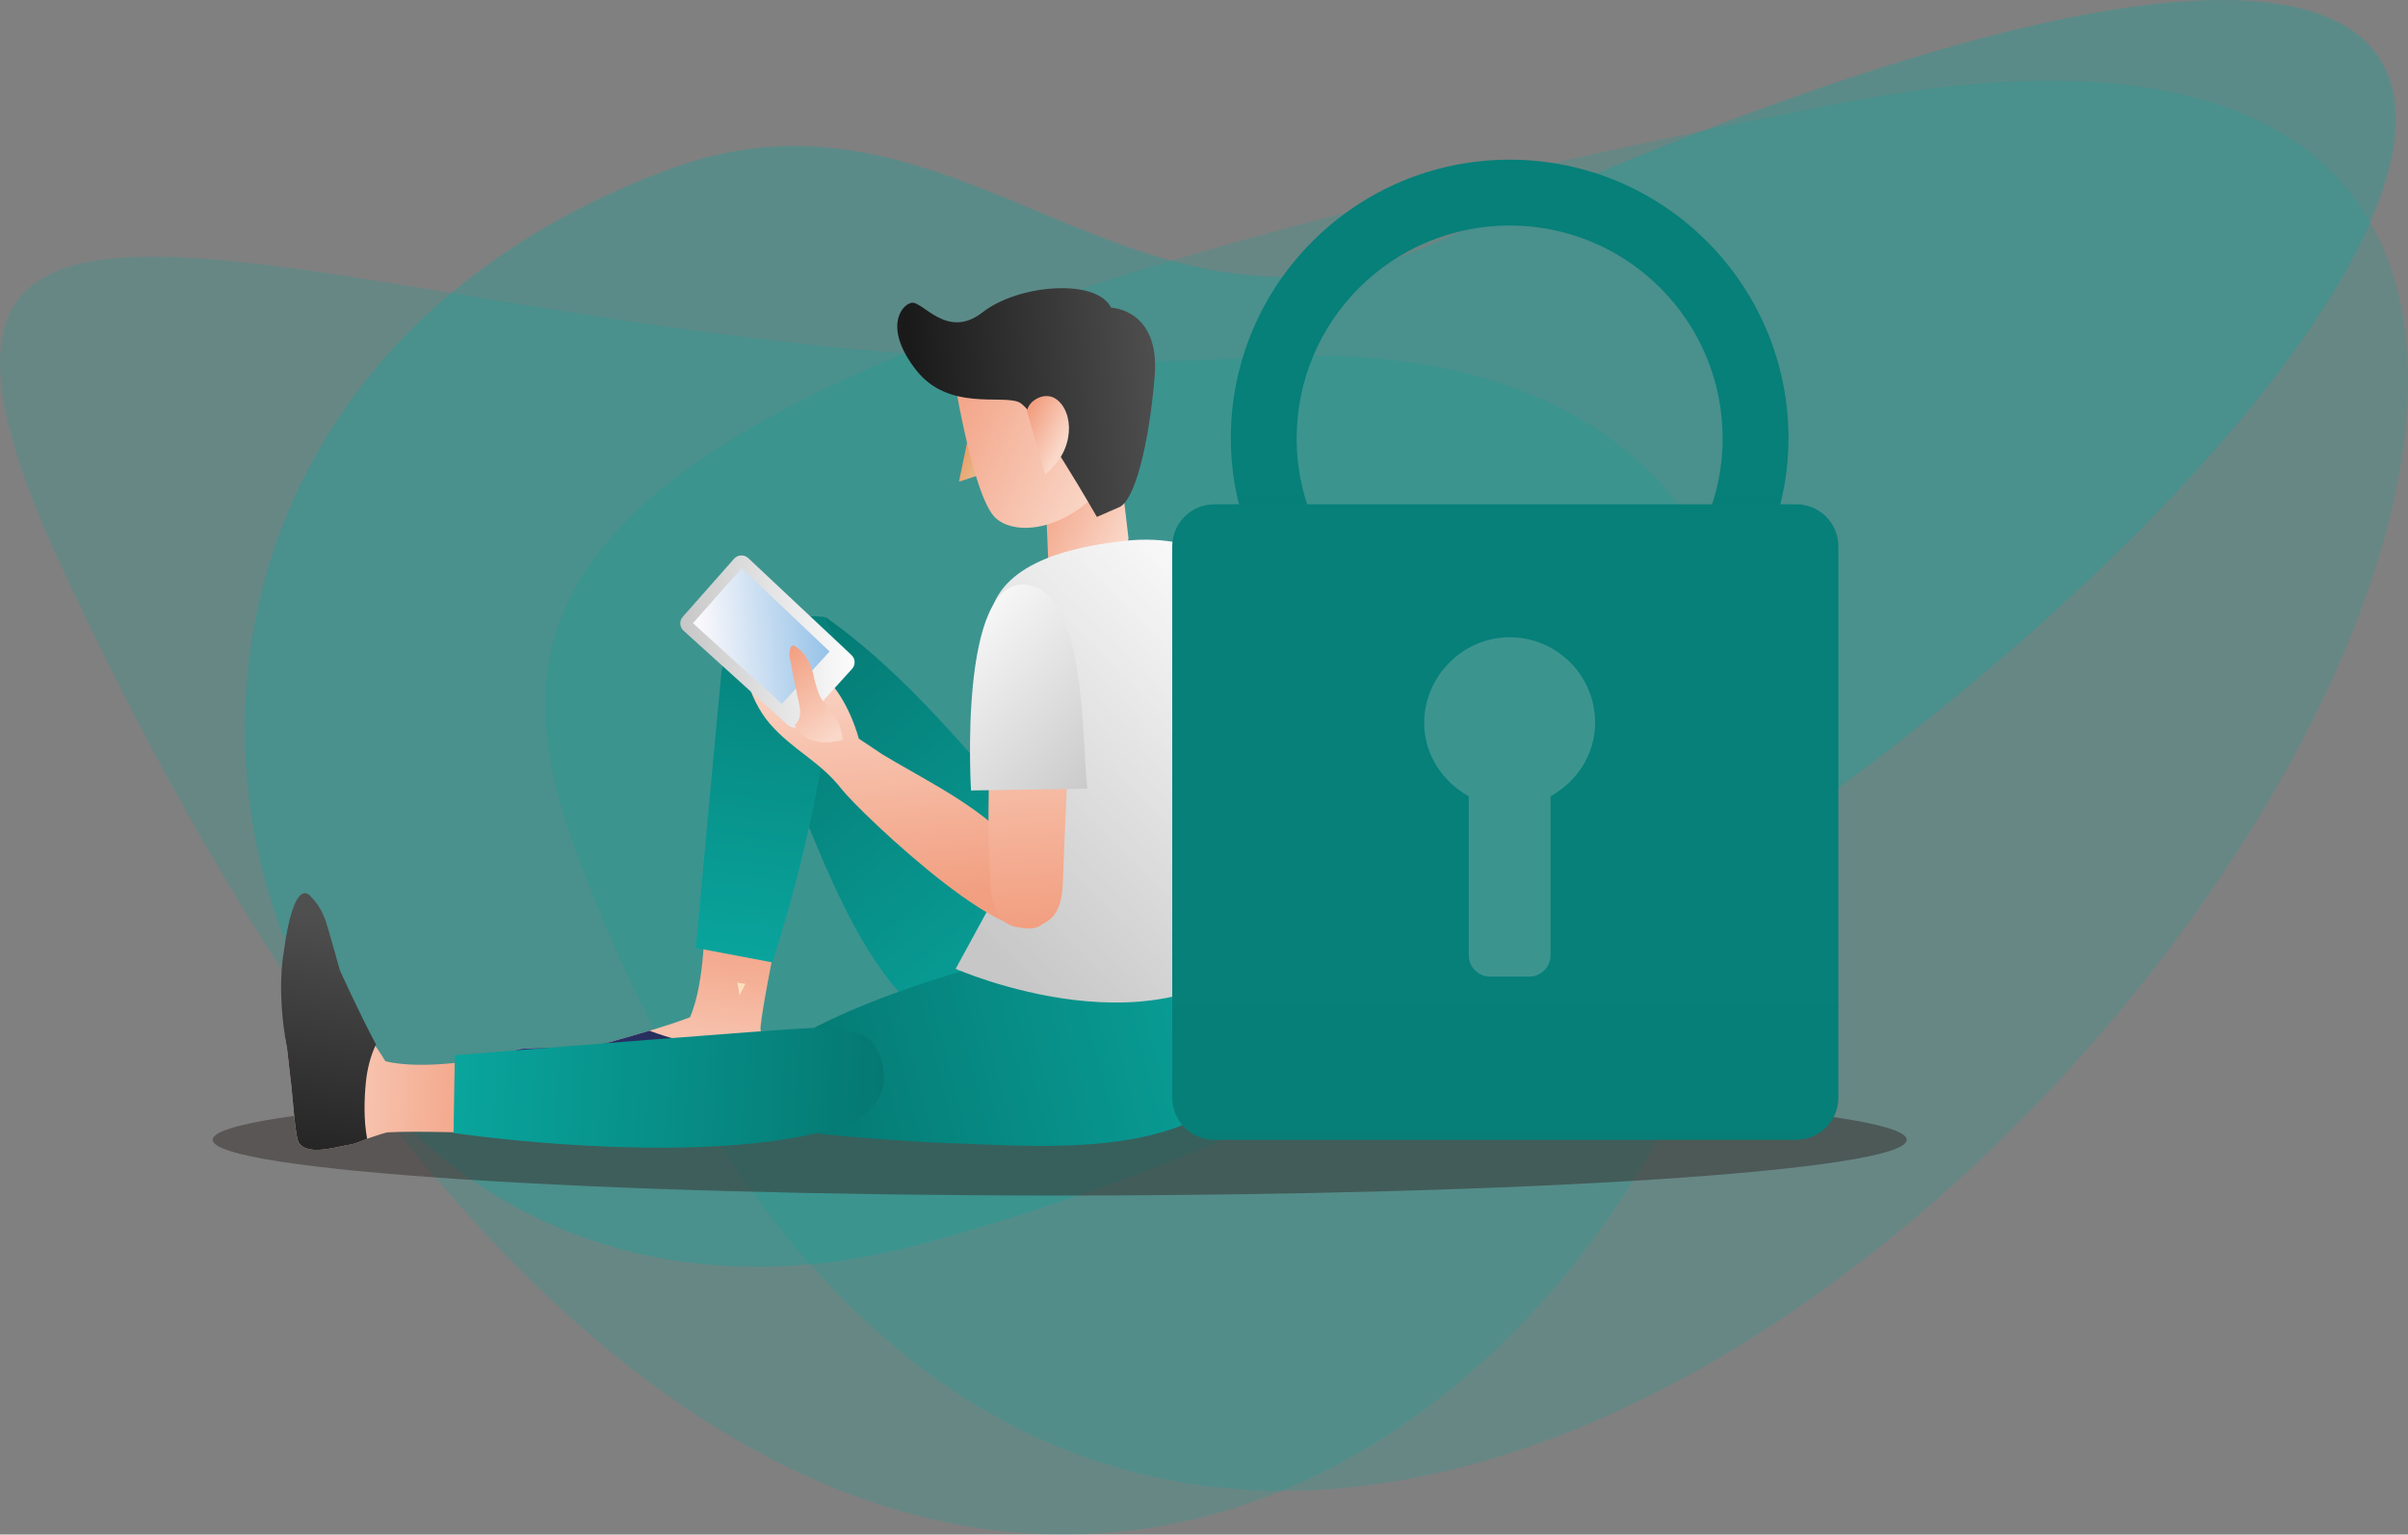 <?xml version="1.0" encoding="UTF-8"?>
<!DOCTYPE svg PUBLIC "-//W3C//DTD SVG 1.1//EN" "http://www.w3.org/Graphics/SVG/1.1/DTD/svg11.dtd">
<!-- Creator: CorelDRAW 2019 (64-Bit) -->
<svg xmlns="http://www.w3.org/2000/svg" xml:space="preserve" width="112.634mm" height="71.793mm" version="1.1" style="shape-rendering:geometricPrecision; text-rendering:geometricPrecision; image-rendering:optimizeQuality; fill-rule:evenodd; clip-rule:evenodd"
viewBox="0 0 37603.65 23968.66"
 xmlns:xlink="http://www.w3.org/1999/xlink">
 <rect x="0" y="0" width="37603.65" height="23968.66" fill="#808080" stroke="none"/>
 <defs>
  <style type="text/css">
   <![CDATA[
    .fil6 {fill:#FCE0BE;fill-rule:nonzero}
    .fil1 {fill:#09A59D;fill-opacity:0.2}
    .fil0 {fill:#09A59D;fill-opacity:0.302}
    .fil2 {fill:#332C2B;fill-rule:nonzero;fill-opacity:0.502}
    .fil17 {fill:url(#id0)}
    .fil25 {fill:url(#id1)}
    .fil24 {fill:url(#id2)}
    .fil5 {fill:url(#id3)}
    .fil13 {fill:url(#id4)}
    .fil22 {fill:url(#id5)}
    .fil10 {fill:url(#id6)}
    .fil16 {fill:url(#id7)}
    .fil8 {fill:url(#id8)}
    .fil19 {fill:url(#id9)}
    .fil15 {fill:url(#id10)}
    .fil23 {fill:url(#id11)}
    .fil18 {fill:url(#id12)}
    .fil9 {fill:url(#id13)}
    .fil20 {fill:url(#id14)}
    .fil14 {fill:url(#id15)}
    .fil3 {fill:url(#id16)}
    .fil11 {fill:url(#id17)}
    .fil4 {fill:url(#id18)}
    .fil7 {fill:url(#id19)}
    .fil12 {fill:url(#id20)}
    .fil21 {fill:url(#id21)}
   ]]>
  </style>
  <linearGradient id="id0" gradientUnits="userSpaceOnUse" x1="10842.91" y1="10014.84" x2="12930.11" y2="9857.03">
   <stop offset="0" style="stop-opacity:1; stop-color:#FAF8FB"/>
   <stop offset="0.051" style="stop-opacity:1; stop-color:#FAF8FB"/>
   <stop offset="1" style="stop-opacity:1; stop-color:#95C2E8"/>
  </linearGradient>
  <linearGradient id="id1" gradientUnits="userSpaceOnUse" x1="23506.9" y1="14716.52" x2="23506.9" y2="22638.01">
   <stop offset="0" style="stop-opacity:1; stop-color:#068079"/>
   <stop offset="1" style="stop-opacity:1; stop-color:#067C75"/>
  </linearGradient>
  <linearGradient id="id2" gradientUnits="userSpaceOnUse" x1="23574.88" y1="6285.49" x2="23574.88" y2="9230.95">
   <stop offset="0" style="stop-opacity:1; stop-color:#068079"/>
   <stop offset="1" style="stop-opacity:1; stop-color:#067F78"/>
  </linearGradient>
  <linearGradient id="id3" gradientUnits="userSpaceOnUse" x1="9875.42" y1="17328.85" x2="10254.02" y2="14192.96">
   <stop offset="0" style="stop-opacity:1; stop-color:#FAD8C9"/>
   <stop offset="1" style="stop-opacity:1; stop-color:#F29F81"/>
  </linearGradient>
  <linearGradient id="id4" gradientUnits="userSpaceOnUse" xlink:href="#id3" x1="16573.63" y1="6970.77" x2="15956.86" y2="6645.86">
  </linearGradient>
  <linearGradient id="id5" gradientUnits="userSpaceOnUse" x1="5481.43" y1="14374.91" x2="4857.12" y2="17894.27">
   <stop offset="0" style="stop-opacity:1; stop-color:#4F4F4F"/>
   <stop offset="1" style="stop-opacity:1; stop-color:#262626"/>
  </linearGradient>
  <linearGradient id="id6" gradientUnits="userSpaceOnUse" xlink:href="#id3" x1="17773.98" y1="8104.91" x2="16283.64" y2="7402.58">
  </linearGradient>
  <linearGradient id="id7" gradientUnits="userSpaceOnUse" x1="10668.63" y1="10120.44" x2="13298.33" y2="9921.73">
   <stop offset="0" style="stop-opacity:1; stop-color:#C7C7C7"/>
   <stop offset="1" style="stop-opacity:1; stop-color:#FCFCFC"/>
  </linearGradient>
  <linearGradient id="id8" gradientUnits="userSpaceOnUse" x1="11589.31" y1="14974.52" x2="12390.53" y2="8512.62">
   <stop offset="0" style="stop-opacity:1; stop-color:#09A49C"/>
   <stop offset="1" style="stop-opacity:1; stop-color:#057973"/>
  </linearGradient>
  <linearGradient id="id9" gradientUnits="userSpaceOnUse" xlink:href="#id3" x1="15893.76" y1="10028.1" x2="16220.07" y2="14441.62">
  </linearGradient>
  <linearGradient id="id10" gradientUnits="userSpaceOnUse" xlink:href="#id3" x1="13802.58" y1="10128.35" x2="14144.72" y2="14006.4">
  </linearGradient>
  <linearGradient id="id11" gradientUnits="userSpaceOnUse" x1="7086.42" y1="16665.61" x2="13768.1" y2="17035.82">
   <stop offset="0" style="stop-opacity:1; stop-color:#09A59D"/>
   <stop offset="1" style="stop-opacity:1; stop-color:#057872"/>
  </linearGradient>
  <linearGradient id="id12" gradientUnits="userSpaceOnUse" xlink:href="#id3" x1="13062.79" y1="11490.19" x2="12126.85" y2="10265.8">
  </linearGradient>
  <linearGradient id="id13" gradientUnits="userSpaceOnUse" x1="15409.87" y1="7294.57" x2="14969.15" y2="7082.71">
   <stop offset="0" style="stop-opacity:1; stop-color:#E5C094"/>
   <stop offset="1" style="stop-opacity:1; stop-color:#EE9962"/>
  </linearGradient>
  <linearGradient id="id14" gradientUnits="userSpaceOnUse" xlink:href="#id7" x1="17362.73" y1="12260.13" x2="14662.23" y2="9734.03">
  </linearGradient>
  <linearGradient id="id15" gradientUnits="userSpaceOnUse" xlink:href="#id7" x1="14969.08" y1="14407.23" x2="19862.79" y2="9371.33">
  </linearGradient>
  <linearGradient id="id16" gradientUnits="userSpaceOnUse" xlink:href="#id8" x1="16522.11" y1="16044.37" x2="11733.5" y2="10291.24">
  </linearGradient>
  <linearGradient id="id17" gradientUnits="userSpaceOnUse" xlink:href="#id3" x1="17515.57" y1="7053.1" x2="14766.13" y2="5807.61">
  </linearGradient>
  <linearGradient id="id18" gradientUnits="userSpaceOnUse" x1="19885.46" y1="15520.18" x2="12730.97" y2="17346.24">
   <stop offset="0" style="stop-opacity:1; stop-color:#09A49C"/>
   <stop offset="1" style="stop-opacity:1; stop-color:#057A74"/>
  </linearGradient>
  <linearGradient id="id19" gradientUnits="userSpaceOnUse" x1="7921.73" y1="16381.03" x2="11952.18" y2="16891.23">
   <stop offset="0" style="stop-opacity:1; stop-color:#2C357E"/>
   <stop offset="1" style="stop-opacity:1; stop-color:#222A44"/>
  </linearGradient>
  <linearGradient id="id20" gradientUnits="userSpaceOnUse" x1="18001.2" y1="6270.94" x2="14297.93" y2="6558.05">
   <stop offset="0" style="stop-opacity:1; stop-color:#4D4D4D"/>
   <stop offset="1" style="stop-opacity:1; stop-color:#1A1A1A"/>
  </linearGradient>
  <linearGradient id="id21" gradientUnits="userSpaceOnUse" xlink:href="#id3" x1="4530.57" y1="16258.77" x2="7735.57" y2="16436.61">
  </linearGradient>
 </defs>
 <g id="Layer_x0020_1">
  <g id="_3032895324640">
   <path class="fil0" d="M14368.77 19435.99c-10679.85,2861.62 -15335.95,-12569.21 -3904.99,-16797.85 4574.31,-1692.15 7221.46,3291.76 12016.55,1131.27 28308.1,-12754.37 11066.56,10527.81 -8111.56,15666.57z"/>
   <path class="fil1" d="M28733.74 1611.66c-22082.6,4293.03 -21273.47,8121.54 -19295.97,12802.91 11527.18,27288.4 43584.23,-17524.72 19295.97,-12802.91z"/>
   <path class="fil1" d="M19597.1 5581.45c-12615.12,789.67 -22845.73,-5787.81 -18635.03,3271.4 16911.06,36384.04 38383.57,-4507.6 18635.03,-3271.4z"/>
   <g>
    <path class="fil2" d="M29776.67 17802.92c0,481.02 -5922.32,870.83 -13227.68,870.83 -7305.39,0 -13227.68,-389.81 -13227.68,-870.83 0,-481.02 5922.29,-871 13227.68,-871 7305.36,0 13227.68,389.98 13227.68,871z"/>
    <path class="fil3" d="M12896.56 9641.86c947.79,669.02 1747.34,1544.72 2506.16,2415.56 376.92,432.61 1509.07,2223.79 1854.11,2683.08 653.42,869.63 347.65,855.81 -820.75,1479.65 -147.8,78.86 -309.52,127.73 -476.15,144.73 -1961.71,199.55 -2867.6,-2371.25 -3457.09,-3753.62 -255.87,-600.24 -532.64,-1342.14 -750.38,-1957.44 169.77,-1096.79 1144.09,-1011.95 1144.09,-1011.95z"/>
    <path class="fil4" d="M12354.88 16246.78c1006.78,-576.57 2138.15,-931.53 3248.16,-1251.53 551.26,-159.02 2652.86,-428.67 3214.91,-547.59 1064.34,-225.05 922.61,46.41 994.66,1368.85 8.98,167.16 -14.86,334.56 -69.94,492.84 -647.62,1862.29 -3360.44,1597.81 -4862.36,1548.33 -652.19,-21.53 -1441.56,-83.93 -2091.15,-146.43 -922.45,-616.97 -434.28,-1464.46 -434.28,-1464.46z"/>
    <path class="fil5" d="M11964.6 16666.37c1.34,-96.82 -26.41,-197.71 -46.87,-294.83 -5.94,-27.61 -45.67,-294.7 -42.67,-323.81 44.3,-422.6 286.05,-1572.47 286.05,-1572.47l-1158.72 -182.42c0,0 20.97,1028.95 -227.42,1596.3l1.37 0.33c-554.3,210.9 -1525.16,459.89 -1525.16,459.89 0,0 -1060.06,19.26 -1117.89,35.05 -57.66,15.62 -197.84,33.09 -372.05,152.84 0,0 -159.48,250.19 1105.13,640.77 0,0 541.55,204.25 1458.96,192.74 196.68,11.05 393.48,22.13 590.16,33.19 202.12,11.25 804.03,78.46 890.53,32.05 33.39,-18.06 57.22,-37.79 74.18,-59.66 131.41,-167.5 81.06,-508.46 84.4,-709.98z"/>
    <path class="fil6" d="M11513.79 15347.91c14.22,66.34 25.34,133.08 34.29,200.31 31.55,-59.49 62.2,-119.75 91.94,-180.28l-126.23 -20.03z"/>
    <path class="fil7" d="M11917.73 16371.55c-3.54,-15.92 -18.23,-112.14 -29.48,-195.91 -47.77,17.59 -94.95,33.99 -140.82,49.31 -530.6,176.94 -1062.17,74.38 -1574.57,-114.08l-27.48 -11.68c-455.81,137.65 -894.2,250.06 -894.2,250.06 0,0 -1060.06,19.4 -1117.89,35.19 -57.66,15.62 -197.84,33.09 -372.05,152.84 0,0 -159.48,250.19 1105.13,640.77 0,0 541.55,204.25 1458.96,192.74 196.68,11.05 393.48,22.13 590.16,33.19 202.12,11.25 804.03,78.46 890.53,32.05 33.39,-18.06 57.22,-37.79 74.18,-59.66 131.41,-167.5 81.06,-508.46 84.4,-709.98 1.34,-96.82 -26.41,-197.71 -46.87,-294.83z"/>
    <path class="fil8" d="M12295.85 9633.51l-9.41 -0.3c-526.53,-15.92 -974.03,381.33 -1024.24,905.75 -123.06,1283.08 -296.97,3183.36 -395.45,4267.23l1193.61 226.25c342.17,-1070.08 619.57,-2169.9 799.05,-3280.65 78.16,-482.52 158.72,-1277.47 177.21,-1765.8 3.37,-90.31 -144.73,-245.35 -140.05,-344.14 -243.35,-34.75 -337.6,-0.3 -600.71,-8.35z"/>
    <polygon class="fil9" points="15140.08,6727.22 15361.13,7396.1 14975.56,7523.57 "/>
    <path class="fil10" d="M16308.61 7368.16c12.32,218.21 66.04,1502.72 66.04,1502.72 142.76,139.15 784.93,144.89 1036.96,-103.2 200.61,-197.44 210.93,-361.9 210.93,-361.9l-220.01 -1865.19 -1093.92 827.56z"/>
    <path class="fil11" d="M17200.85 5129.68l120.66 661.77 183.75 1009.52 51.75 283.91c-565.55,1152.64 -1631.06,1350.48 -2007.38,1008.31 -376.16,-342.04 -691.95,-2434.52 -691.95,-2434.52l2343.18 -529z"/>
    <path class="fil12" d="M17129.23 8074.23c0,0 -949.42,-1666.28 -1214.84,-1790.84 -265.38,-124.56 -1101.93,142.49 -1606.92,-501.65 -498.48,-635.66 -254.03,-1004.54 -79.36,-1051.12 174.34,-46.61 555.24,585.38 1112.85,149.63 567.39,-443.56 1786.17,-535.81 2009.35,-74.18 0,0 768.57,19.86 681.17,1072.48 -87.4,1052.62 -308.92,1948.49 -557.51,2045.14l-344.74 150.54z"/>
    <path class="fil13" d="M16489.96 6231.51c278.74,191.2 313.32,801.76 -168.6,1176.28l-283.28 -984.94c15.29,-156.45 268.55,-317.13 451.88,-191.33z"/>
    <path class="fil14" d="M17541.08 8450.25c-724.6,85.13 -1864.02,297.7 -2074.02,1133.34 -111.98,445.2 -96.35,921.35 -16.26,1370.65 62.7,352.49 120.36,705.91 162.09,1061.87 70.24,601.54 154.64,1278.74 -10.32,1872.2l-679.2 1244.39c0,0 3297.77,1455.05 4933.1,-472.01 0,0 -103.8,-4799.09 -870.23,-5923.19 -93.18,-136.75 -327.18,-197.74 -473.58,-234 -323.67,-80.13 -649.45,-91.18 -971.59,-53.25z"/>
    <path class="fil15" d="M11583.9 10272.21c0,0 78.12,620.57 441.83,1036.53 363.7,416.22 779.06,581.01 1120.02,1020.6 267.95,345.51 2934.2,2903.09 3205.49,1970.82 35.52,-122.16 -8.35,-252.23 -56.72,-369.95 -452.51,-1102.4 -1554.57,-1568.86 -2517.85,-2148.8l-365.54 -244.45c0,0 -158.58,-628.09 -544.29,-974.33l-1282.95 -290.42z"/>
    <path class="fil16" d="M11463.25 8727.59l-801.32 906.69c-56.02,63.43 -50.55,159.78 11.95,216.51l1628.05 1474.01c63.13,57.22 160.52,52.55 217.71,-10.62l786.2 -866.16c56.62,-62.2 52.78,-158.42 -8.65,-216.04l-1612.73 -1514.68c-63.4,-59.66 -163.59,-54.92 -221.21,10.28z"/>
    <polygon class="fil17" points="10821.67,9733.97 12210.12,10995.38 12954.25,10175.66 11580.96,8874.95 "/>
    <path class="fil18" d="M12410.7 11321.16c0,0 121.72,-73.72 71.61,-304.84 -50.08,-231.1 -156.28,-776.45 -156.28,-776.45 0,0 1.7,-194.81 78.76,-152.07 77.22,42.97 243.85,163.46 308.32,501.85 0,0 67.11,291.02 141.92,365.67 74.92,74.65 270.66,277.84 306.01,599.37 0,0 -548.83,185.12 -750.34,-233.53z"/>
    <path class="fil19" d="M16465.66 14286.48c112.01,-149.6 128.53,-361.73 135.98,-585.59 18.36,-544.72 45.07,-1088.41 69.21,-1632.39 10.75,-242.31 21.37,-484.83 29.58,-727.31 16.39,-495.28 50.08,-1222.85 -598.17,-1341.4 -147.63,-27.01 -338.83,81.96 -430.78,182.85 -69.04,75.75 -111.54,181.05 -137.78,299.74 -55.85,251.86 -39.29,563.98 -51.61,782.66 -24.87,449 -41.9,899.34 -44.9,1350.65 -1.97,289.95 -0.3,580.38 15.32,871.27 12.75,239.44 4.71,541.88 114.71,765.67 117.28,239.04 406.5,275 621.37,213.64 128.97,-36.69 216.84,-99.22 277.07,-179.78z"/>
    <path class="fil20" d="M16979.77 12318.12c-89.21,-672.09 5.01,-3087.01 -957.64,-3185.5 -1064.9,-109.1 -858.55,3214.48 -858.55,3214.48l1816.18 -28.98z"/>
    <path class="fil21" d="M5455.82 17880.61c95.75,-14.89 190.47,-59.49 282.54,-96.22 26.24,-10.45 282.71,-95.15 311.86,-97.09 424.1,-28.28 1598.27,14.39 1598.27,14.39l-17.33 -1172.77c0,0 -1010.42,195.71 -1611.79,47.31l0 1.37c-302.24,-510.3 -958.54,-1206.02 -958.54,-1206.02 0,0 -222.42,-567.66 -247.76,-621.98 -25.37,-54.18 156.58,-186.63 8.95,-337.96 0,0 -28.68,-785.23 -198.34,527.36 0,0 -308.18,544.29 -140.82,1446.2 22.64,195.77 45.2,391.48 67.84,587.22 23.07,200.92 59.19,805.6 119.72,882.85 23.5,30.01 47.04,50.08 71.48,63.1 187.53,100.89 514.67,-6.68 713.92,-37.76z"/>
    <path class="fil22" d="M5732.93 17786.67c-55.12,-295.9 -45.5,-617.1 -19.46,-882.68 18.7,-189.96 68.44,-403.47 158.15,-590.26 -272.66,-510 -564.79,-1160.79 -564.79,-1160.79 0,0 -207.09,-745.67 -232.46,-799.99 -25.17,-54.35 -66.3,-189.36 -213.97,-340.67 0,0 -265.98,-410.14 -435.62,902.42 0,0 -109.27,568.59 58.09,1470.51 22.64,195.77 45.2,391.48 67.67,587.22 23.24,200.92 59.36,805.6 119.89,882.85 23.5,30.01 47.04,50.08 71.48,63.1 187.53,100.89 514.67,-6.68 713.92,-37.76 93.78,-14.59 186.53,-57.69 277.1,-93.95z"/>
    <path class="fil23" d="M7082.21 17697.29c1382.17,192.57 4417.3,456.45 6131.68,-129.27 269.46,-92.11 558.54,-366.01 588.76,-662.34 23.17,-229.16 -71.91,-565.09 -269.06,-703.6 -162.79,-114.45 -703.17,-152.67 -891.33,-144.19 -532.6,24.14 -3933.27,295.3 -5540.02,424.57l-20.03 1214.84z"/>
    <path class="fil24" d="M21609.69 9519.1c-821.56,-605.58 -1360.8,-1571.9 -1360.8,-2670.66 0,-1836.95 1489,-3325.98 3326.15,-3325.98 1836.78,0 3325.98,1489.04 3325.98,3325.98 0,1098.76 -539.45,2065.07 -1360.8,2670.66l1450.61 0c579.21,-739.29 938.54,-1658.5 938.54,-2670.66 0,-2404.77 -1949.56,-4354.33 -4354.33,-4354.33 -2404.94,0 -4354.7,1949.56 -4354.7,4354.33 0,1012.15 359.5,1931.36 938.54,2670.66l1450.81 0z"/>
    <path class="fil25" d="M24214.18 12437.51l0 2482.93c0,184.36 -149.67,333.99 -334.02,333.99l-610.29 0c-184.52,0 -333.96,-149.63 -333.96,-333.99l0 -2482.93c-410.31,-229.26 -698.63,-652.46 -695.62,-1156.71 4.14,-707.71 586.95,-1305.85 1294.23,-1326.68 755.95,-22.27 1375.22,583.31 1375.22,1334.26 0,500.89 -287.55,921.08 -695.56,1149.14zm3836.58 -4560.52l-9087.59 0c-363.1,0 -657.5,294.36 -657.5,657.3l0 8610.84c0,363.4 294.4,657.8 657.5,657.8l9087.59 0c362.94,0 657.5,-294.4 657.5,-657.8l0 -8610.84c0,-362.94 -294.56,-657.3 -657.5,-657.3z"/>
   </g>
  </g>
 </g>
</svg>
